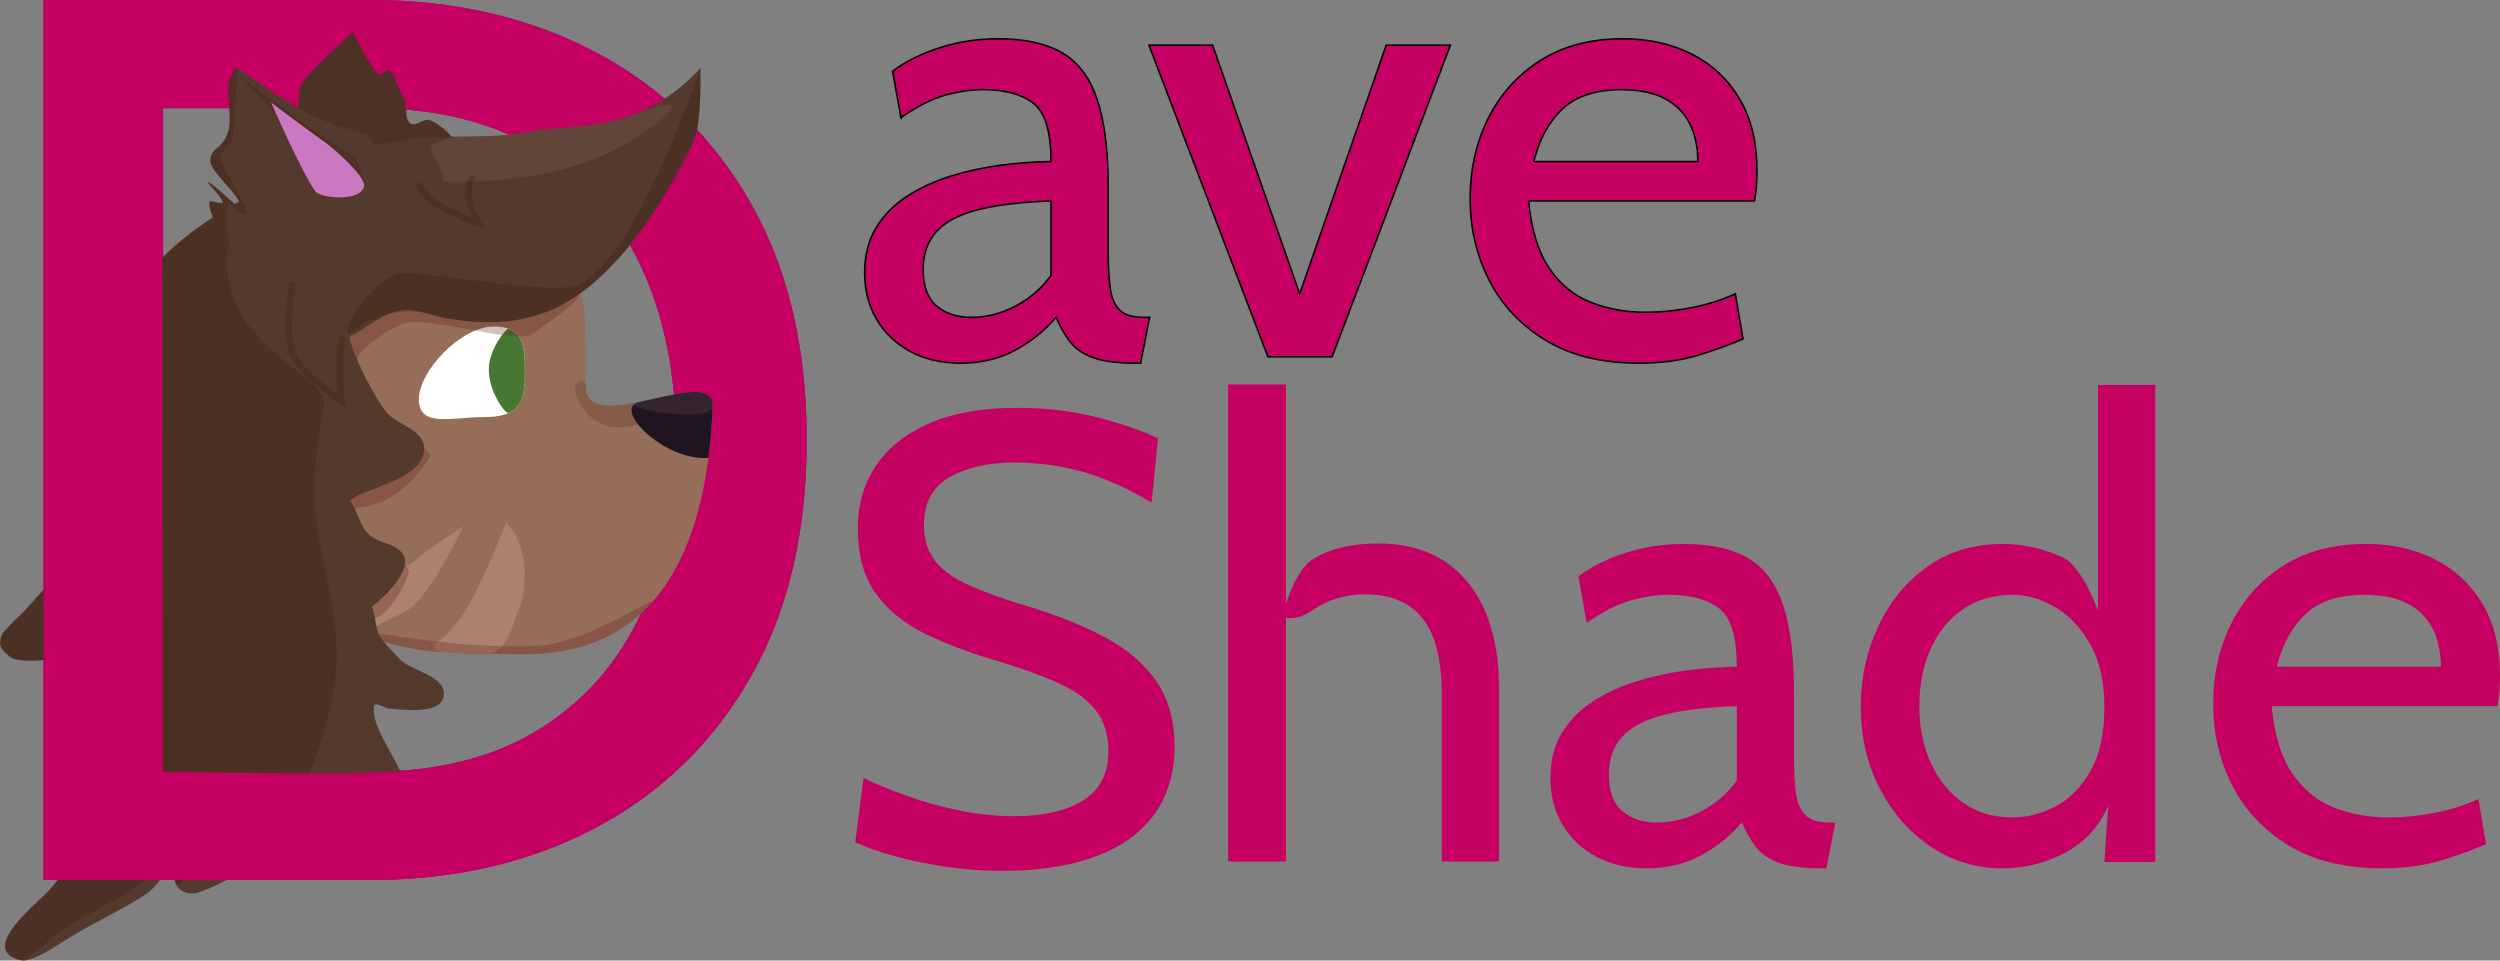 <svg version="1.1" xmlns="http://www.w3.org/2000/svg" xmlns:xlink="http://www.w3.org/1999/xlink" width="393.067" height="151.025" viewBox="0,0,393.067,151.025"><rect x="0" y="0" width="393.067" height="151.025" fill="#808080" stroke="none"/><g transform="translate(-43.466,-104.488)"><g stroke-miterlimit="10"><path d="M101.518,242.838h-51.19v-138.35h51.19c13.374,0 25.232,2.734 35.576,8.202c10.343,5.468 18.463,13.357 24.36,23.668c5.896,10.31 8.845,22.745 8.845,37.305c0,14.56 -2.948,26.995 -8.845,37.305c-5.896,10.31 -14.016,18.2 -24.36,23.668c-10.343,5.468 -22.202,8.202 -35.576,8.202zM69.105,121.485v104.356h32.414c10.541,0 19.386,-2.191 26.534,-6.572c7.148,-4.381 12.55,-10.492 16.207,-18.331c3.656,-7.84 5.485,-16.931 5.485,-27.275c0,-10.343 -1.828,-19.435 -5.485,-27.275c-3.656,-7.84 -9.059,-13.95 -16.207,-18.331c-7.148,-4.381 -15.993,-6.572 -26.534,-6.572z" fill="#723a77" fill-rule="evenodd" stroke="none" stroke-width="0" stroke-linecap="round"/><path d="M101.518,242.838h-51.19v-138.35h51.19c13.374,0 25.232,2.734 35.576,8.202c10.343,5.468 18.463,13.357 24.36,23.668c5.896,10.31 8.845,22.745 8.845,37.305c0,14.56 -2.948,26.995 -8.845,37.305c-5.896,10.31 -14.016,18.2 -24.36,23.668c-10.343,5.468 -22.202,8.202 -35.576,8.202zM69.105,121.485v104.356h32.414c10.541,0 19.386,-2.191 26.534,-6.572c7.148,-4.381 12.55,-10.492 16.207,-18.331c3.656,-7.84 5.485,-16.931 5.485,-27.275c0,-10.343 -1.828,-19.435 -5.485,-27.275c-3.656,-7.84 -9.059,-13.95 -16.207,-18.331c-7.148,-4.381 -15.993,-6.572 -26.534,-6.572z" fill="#723a77" fill-rule="evenodd" stroke="none" stroke-width="0" stroke-linecap="round"/><path d="M101.518,242.838h-51.19v-138.35h51.19c13.374,0 25.232,2.734 35.576,8.202c10.343,5.468 18.463,13.357 24.36,23.668c5.896,10.31 8.845,22.745 8.845,37.305c0,14.56 -2.948,26.995 -8.845,37.305c-5.896,10.31 -14.016,18.2 -24.36,23.668c-10.343,5.468 -22.202,8.202 -35.576,8.202zM69.105,121.485v104.356h32.414c10.541,0 19.386,-2.191 26.534,-6.572c7.148,-4.381 12.55,-10.492 16.207,-18.331c3.656,-7.84 5.485,-16.931 5.485,-27.275c0,-10.343 -1.828,-19.435 -5.485,-27.275c-3.656,-7.84 -9.059,-13.95 -16.207,-18.331c-7.148,-4.381 -15.993,-6.572 -26.534,-6.572z" fill="#723a77" fill-rule="evenodd" stroke="none" stroke-width="0" stroke-linecap="round"/><path d="M101.518,242.838h-51.19v-138.35h51.19c13.374,0 25.232,2.734 35.576,8.202c10.343,5.468 18.463,13.357 24.36,23.668c5.896,10.31 8.845,22.745 8.845,37.305c0,14.56 -2.948,26.995 -8.845,37.305c-5.896,10.31 -14.016,18.2 -24.36,23.668c-10.343,5.468 -22.202,8.202 -35.576,8.202zM69.105,121.485v104.356h32.414c10.541,0 19.386,-2.191 26.534,-6.572c7.148,-4.381 12.55,-10.492 16.207,-18.331c3.656,-7.84 5.485,-16.931 5.485,-27.275c0,-10.343 -1.828,-19.435 -5.485,-27.275c-3.656,-7.84 -9.059,-13.95 -16.207,-18.331c-7.148,-4.381 -15.993,-6.572 -26.534,-6.572z" fill="#c60062" fill-rule="evenodd" stroke="none" stroke-width="0" stroke-linecap="round"/><path d="M88.26,136.654c0,0 -1.377,-7.598 -0.351,-8.669c0.125,-0.131 1.885,1.188 1.915,0.812c0.092,-1.129 -1.755,-4.472 -0.976,-3.642c0.868,0.924 3.427,6.468 3.534,5.566c0.279,-2.353 -2.887,-7.128 -2.239,-8.773c0.82,-2.083 -0.544,-2.665 1.324,-5.108c1.228,-1.606 7.485,-7.336 7.485,-7.336c0,0 1.691,3.674 3.675,6.312c0.731,0.972 1.502,-0.736 2.242,-0.127c0.745,0.613 1.459,3.542 2.072,4.193c0.722,0.767 -0.082,3.065 1.039,3.989c0.791,0.651 2.03,-0.844 3.046,-0.484c1.99,0.703 3.72,2.9 3.72,2.9c0,0 2.447,8.172 -1.215,9.606c-0.953,0.373 -2.512,0.629 -4.401,0.799c-7.696,0.693 -20.871,-0.036 -20.871,-0.036z" fill="#4e3024" fill-rule="nonzero" stroke="#000000" stroke-width="0" stroke-linecap="round"/><path d="M155.518,168.354c-1.663,42.042 -26.525,38.964 -33.69,38.964c-14.398,0 -35.767,-0.67 -35.767,-30.918c0,-17.076 21.368,-30.918 35.767,-30.918c14.398,0 13.726,2.531 13.726,19.607c0,8.578 20.239,-3.687 19.964,3.266z" fill="#956d58" fill-rule="nonzero" stroke="none" stroke-width="NaN" stroke-linecap="butt"/><path d="M125.981,163.642c0,4.523 -1.384,6.421 -6.421,6.421c-5.037,0 -10.236,1.731 -10.236,-2.792c0,-4.523 6.689,-11.446 11.725,-11.446c5.037,0 4.932,3.294 4.932,7.817z" fill="#ffffff" fill-rule="nonzero" stroke="none" stroke-width="0" stroke-linecap="butt"/><path d="M100.589,204.375c-0.32,0.384 -0.704,0.064 -0.704,0.064c-1.241,-1.042 -2.705,-5.339 -3.329,-6.871l-0.036,2.643c0,0 0,-0.017 0.003,-0.044c-0.073,-0.429 0.285,-3.597 0.285,-3.597c5.32,-1.449 7.659,-0.719 12.056,-4.053c1.46,-1.377 7.484,-5.325 7.484,-5.325c0,0 -5.234,11.073 -8.638,13.119c-2.006,1.198 -4.455,2.074 -6.348,3.448c-0.01,0.112 -0.077,0.467 -0.498,0.467c-0.066,0 -0.123,-0.009 -0.173,-0.024c-0.02,0.056 -0.053,0.114 -0.102,0.173z" fill="#aa826d" fill-rule="nonzero" stroke="none" stroke-width="0.5" stroke-linecap="butt"/><path d="M111.744,205.85c4.862,-3.554 6.683,-8.694 9.172,-14.005c0.207,-0.588 2.142,-5.192 2.142,-5.192c0,0 1.6,1.972 1.885,2.733c1.347,3.597 1.209,6.128 0.556,9.882c-1.219,2.473 -1.612,5.873 -3.929,7.557c-0.944,0.685 -2.915,0.323 -4.027,0.323c-2.001,-0.006 -4.013,0.257 -5.706,-0.433c-0.145,0.036 -0.142,-0.885 -0.091,-0.864z" fill="#aa826d" fill-rule="nonzero" stroke="none" stroke-width="0.5" stroke-linecap="butt"/><path d="M125.981,163.642c0,3.035 -0.623,4.888 -2.555,5.779c-0.49,0.226 -3.156,-3.394 -3.103,-6.906c0.049,-3.272 2.79,-6.451 3.091,-6.341c2.634,0.959 2.566,3.812 2.566,7.469z" fill="#467733" fill-rule="nonzero" stroke="none" stroke-width="0" stroke-linecap="butt"/><path d="M145.849,199.345c-8.304,9.159 -19.572,7.973 -24.021,7.973c-6.381,0 -14.131,-0.132 -20.783,-2.911c-5.485,-2.292 11.819,2.428 26.979,1.617c7.94,-0.425 19.568,-8.602 17.824,-6.679z" fill-opacity="0.282" fill="#651f1e" fill-rule="nonzero" stroke="none" stroke-width="NaN" stroke-linecap="butt"/><path d="M86.062,176.4c0,-17.076 21.368,-30.918 35.767,-30.918c7.394,0 10.813,0.667 12.391,3.629c1.494,2.806 -2.043,3.908 -6.851,7.822c-2.379,1.937 -17.219,-3.03 -20.612,-1.535c-2.234,0.984 -4.233,2.344 -6.021,3.934c-1.672,1.486 -2.893,5.817 0.412,10.192c2.41,3.191 10.715,5.423 9.919,6.752c-2.344,3.916 -6.275,7.424 -10.629,7.946c-8.409,1.008 7.717,7.632 7.294,10.304c-0.172,1.088 -3.957,9.259 -7.348,6.889c-6.357,-4.444 -14.321,-22.318 -14.321,-25.015z" fill-opacity="0.282" fill="#651f1e" fill-rule="nonzero" stroke="none" stroke-width="NaN" stroke-linecap="butt"/><path d="M134.665,167.946c-2.246,-3.975 0.954,-4.123 0.889,-2.858c-0.156,3.023 2.52,3.458 5.769,3.055c1.19,-0.148 6.679,-1.229 6.939,-0.751c1.045,1.915 -9.244,8.257 -13.597,0.554z" fill-opacity="0.243" fill="#562a12" fill-rule="nonzero" stroke="none" stroke-width="NaN" stroke-linecap="butt"/><path d="M102.852,203.86c0.343,1.123 2.863,3.569 3.239,4.017c1.756,2.092 7.009,2.666 7.17,5.56c0.207,3.723 -7.138,2.508 -8.413,2.5c-0.868,-0.005 -2.435,-1.268 -2.572,-0.41c-0.768,4.815 8.598,13.008 4.755,18.772c-1.479,2.218 -9.813,-3.209 -10.799,-4.155c-0.929,-0.891 -1.733,-3.376 -2.801,-2.657c-0.751,0.506 -0.703,1.669 -1.07,2.497c-0.891,2.01 -2.525,3.865 -3.904,5.53c-3.144,3.796 -9.178,7.765 -13.816,9.294c-1.398,0.461 -3.269,-0.123 -3.654,-1.663c-0.161,-0.643 -0.114,-1.455 -0.059,-2.127c0.027,-0.336 0.369,-1.221 0.112,-1.004c-1.839,1.548 -2.641,3.765 -4.744,5.135c-3.884,2.531 -8.078,4.381 -11.978,6.792c-1.258,0.778 -5.779,3.922 -7.499,3.54c-7.224,-1.605 2.887,-9.257 4.444,-11.119c0.358,-0.428 1.587,-1.728 1.636,-2.28c0.584,-6.464 -1.417,-13.289 0.585,-19.463c1.562,-4.818 5.674,-10.615 3.735,-16.036c-0.408,-1.142 -2.243,0.947 -3.419,1.241c-1.293,0.323 -8.181,1.188 -9.044,-0.322c-0.312,-0.184 -0.581,-0.434 -0.787,-0.731c-0.508,-0.528 -0.593,-1.125 -0.425,-1.738c0.085,-0.673 0.437,-1.263 0.946,-1.659c0.856,-1.057 2.022,-2.017 2.568,-2.595c3.949,-4.18 11.081,-12.43 11.095,-18.938c0.022,-10.515 2.554,-27.45 9.914,-35.84c7.582,-8.643 25.231,-16.82 36.642,-19.176c7.642,-1.578 15.813,-0.108 23.41,-1.898c1.38,-0.325 9.346,-0.209 15.347,-2.554c6.045,-2.363 10.12,-7.186 10.12,-7.186c0,0 0.233,8.808 -1.014,11.426c-4.573,9.598 -12.807,23.017 -23.278,26.951c-5.126,1.926 -10.161,1.89 -15.558,0.987c-2.859,-0.478 -5.187,-1.896 -8.031,-1.113c-2.132,0.587 -4.356,2.264 -6.209,3.446c-0.369,0.235 -1.185,0.317 -1.082,0.743c0.767,3.197 3.994,9.513 5.932,11.778c1.6,1.87 5.987,2.745 5.821,5.736c-0.27,4.862 -9.411,6.035 -11.569,7.962c-0.099,0.089 0.173,0.501 0.223,0.582c1.25,2.001 1.245,4.167 3.529,5.457c1.427,0.806 2.921,0.841 4.129,2.046c2.4,2.395 -2.205,6.873 -4.561,8.725c0.349,0.426 0.722,3.251 0.935,3.947z" fill="#543a2c" fill-rule="nonzero" stroke="none" stroke-width="0.5" stroke-linecap="butt"/><path d="M90.699,229.984c-0.891,2.01 -11.341,9.814 -15.98,11.343c-1.398,0.461 -3.269,3.358 -3.654,1.817c-0.161,-0.643 -0.114,-1.455 -0.059,-2.127c0.027,-0.336 0.369,-1.221 0.112,-1.004c-1.839,1.548 -3.568,2.22 -5.671,3.591c-3.884,2.531 -8.31,4.69 -12.21,7.101c-1.258,0.778 -5.779,5.158 -6.341,4.776c-7.224,-1.605 2.887,-9.257 4.444,-11.119c0.358,-0.428 1.587,-1.728 1.636,-2.28c0.584,-6.464 -1.417,-13.289 0.585,-19.463c1.562,-4.818 5.674,-10.615 3.735,-16.036c-0.408,-1.142 -2.243,0.947 -3.419,1.241c-1.293,0.323 -8.181,1.188 -9.044,-0.322c-0.312,-0.184 -0.581,-0.434 -0.787,-0.731c-0.508,-0.528 -0.593,-1.125 -0.425,-1.738c0.085,-0.673 0.437,-1.263 0.946,-1.659c0.856,-1.057 2.022,-2.017 2.568,-2.595c3.949,-4.18 11.081,-12.43 11.095,-18.938c0.022,-10.515 2.554,-27.45 9.914,-35.84c5.278,-6.017 21.695,-16.595 11.097,-3.29c-1.759,15.863 14.028,19.697 15.161,24.705c0.2,0.885 -1.849,8.97 -1.457,16.26c0.407,7.568 3.254,14.496 3.464,23.64c0.196,8.506 -5.344,21.842 -5.711,22.67z" fill-opacity="0.176" fill="#310101" fill-rule="nonzero" stroke="none" stroke-width="0.5" stroke-linecap="butt"/><path d="M79.668,144.236c0,0 -3.833,-6.703 -3.223,-8.055c0.074,-0.165 2.173,0.491 2.077,0.127c-0.29,-1.095 -3.147,-3.63 -2.135,-3.108c1.126,0.581 5.389,4.954 5.189,4.068c-0.522,-2.311 -5.1,-5.756 -5.038,-7.524c0.078,-2.238 1.845,-1.599 2.791,-4.525c0.622,-1.924 -0.096,-5.086 0.095,-7.341c0.142,-1.676 1.267,-2.804 1.267,-2.804c0,0 7.569,5.424 11.294,7.343c2.888,1.487 9.194,3.208 9.194,3.208c0,0 5.034,6.888 2.06,9.461c-0.774,0.67 -2.158,1.431 -3.882,2.221c-7.024,3.221 -19.687,6.929 -19.687,6.929z" fill="#543a2c" fill-rule="nonzero" stroke="#000000" stroke-width="0" stroke-linecap="round"/><path d="M81.175,116.525c0,0 13.469,10.096 17.194,12.015c1.738,0.895 2.392,4.909 2.221,5.568c-0.56,2.153 -19.415,-17.583 -19.415,-17.583z" fill="#4e3024" fill-rule="nonzero" stroke="#000000" stroke-width="0" stroke-linecap="round"/><path d="M93.021,134.532c-2.178,-3.041 -6.917,-13.919 -6.917,-13.919c0,0 5.962,4.508 8.642,6.375c0.979,0.682 6.199,5.182 5.956,6.761c-0.379,2.47 -6.816,1.991 -7.682,0.783z" fill="#cc78c1" fill-rule="nonzero" stroke="#000000" stroke-width="0" stroke-linecap="round"/><path d="M79.668,144.236c0,0 -3.833,-6.703 -3.223,-8.055c0.074,-0.165 2.173,0.491 2.077,0.127c-0.29,-1.095 -3.147,-3.63 -2.135,-3.108c1.126,0.581 5.389,4.954 5.189,4.068c-0.522,-2.311 -5.1,-5.756 -5.038,-7.524c0.078,-2.238 1.845,-1.599 2.791,-4.525c0.622,-1.924 -0.096,-5.086 0.095,-7.341c0.142,-1.676 1.267,-2.804 1.267,-2.804c0,0 0.115,0.775 0.081,1.755c-0.045,1.288 -0.479,4.909 -0.649,9.113c-0.041,1.025 -1.97,2.376 -2.005,3.445c-0.023,0.698 4.045,7.458 4.056,8.153c0.038,2.532 -2.404,-1.808 -2.861,-0.828c-0.736,1.579 0.357,7.526 0.357,7.526z" fill-opacity="0.176" fill="#310101" fill-rule="nonzero" stroke="#000000" stroke-width="0" stroke-linecap="round"/><path d="M155.518,168.354c-0.116,2.924 -0.344,5.629 -0.67,8.133c-7.052,0.506 -15.276,-7.892 -10.845,-8.803c5.514,-1.132 11.668,-3.185 11.515,0.67z" fill="#1e1521" fill-rule="nonzero" stroke="none" stroke-width="NaN" stroke-linecap="butt"/><path d="M155.518,168.354c-0.116,2.924 -15.946,0.24 -11.515,-0.67c5.514,-1.132 11.668,-3.185 11.515,0.67z" fill-opacity="0.114" fill="#e09696" fill-rule="nonzero" stroke="none" stroke-width="NaN" stroke-linecap="butt"/><path d="M115.909,125.962c4.152,-0.056 8.305,-0.095 12.3,-1.036c1.38,-0.325 9.346,-0.209 15.347,-2.554c6.045,-2.363 8.055,-1.84 1.072,3.007c-6.108,4.24 -15.979,8.1 -31.522,7.666c0.356,-2.303 -2.358,-4.268 -1.803,-5.539c0.423,-0.969 4.076,-1.536 4.605,-1.543z" fill-opacity="0.114" fill="#e09696" fill-rule="nonzero" stroke="none" stroke-width="0.5" stroke-linecap="butt"/><path d="M97.338,157.747c-0.9,3.538 -0.133,9.85 -0.133,9.85c0,0 -6.473,-4.461 -7.744,-7.479c-1.313,-3.117 -0.014,-10.934 -0.014,-10.934" fill="none" fill-rule="nonzero" stroke-opacity="0.176" stroke="#330000" stroke-width="1" stroke-linecap="round"/><path d="M153.585,115.186c0,0 0.233,8.808 -1.014,11.426c-4.573,9.598 -12.807,23.017 -23.278,26.951c-5.126,1.926 -10.161,1.89 -15.558,0.987c-1.303,-0.218 -7.868,-3.432 -15.329,2.435c-1.648,-1.167 3.913,-8.346 7.595,-9.446c2.91,-0.869 24.379,3.682 28.511,1.639c9.304,-4.599 19.073,-33.993 19.073,-33.993z" fill-opacity="0.176" fill="#310101" fill-rule="nonzero" stroke="none" stroke-width="0.5" stroke-linecap="butt"/><path d="M117.63,132.532c-1.429,3.359 1.023,6.992 1.023,6.992c0,0 -8.374,-2.676 -9.169,-5.852" fill="none" fill-rule="nonzero" stroke-opacity="0.176" stroke="#330000" stroke-width="1" stroke-linecap="round"/><path d="M101.518,242.838h-51.19v-138.35l18.603,17.02l0.124,104.326c0,0 25.644,0.443 30.815,0.187c38.827,-1.928 38.872,7.744 37.224,8.615c-10.343,5.468 -22.202,8.202 -35.576,8.202z" fill="#c60062" fill-rule="evenodd" stroke="none" stroke-width="0" stroke-linecap="round"/><path d="M177.934,236.911l1.3,-10.1c1.8,0.867 3.975,1.767 6.525,2.7c2.55,0.933 5.308,1.717 8.275,2.35c2.967,0.633 5.967,0.95 9,0.95c4.5,0 8.075,-0.825 10.725,-2.475c2.65,-1.65 3.975,-4.225 3.975,-7.725c0,-2.633 -0.667,-4.792 -2,-6.475c-1.333,-1.683 -3.342,-3.125 -6.025,-4.325c-2.683,-1.2 -6.042,-2.4 -10.075,-3.6c-3.833,-1.133 -7.367,-2.475 -10.6,-4.025c-3.233,-1.55 -5.825,-3.633 -7.775,-6.25c-1.95,-2.617 -2.925,-6.092 -2.925,-10.425c0,-3.7 0.958,-6.975 2.875,-9.825c1.917,-2.85 4.733,-5.075 8.45,-6.675c3.717,-1.6 8.275,-2.4 13.675,-2.4c4.6,0 8.825,0.5 12.675,1.5c3.85,1 7.025,2.1 9.525,3.3l-1,10.1c-3.8,-2.267 -7.425,-3.883 -10.875,-4.85c-3.45,-0.967 -7.025,-1.45 -10.725,-1.45c-4.1,0 -7.492,0.767 -10.175,2.3c-2.683,1.533 -4.025,4.033 -4.025,7.5c0,2.333 0.6,4.242 1.8,5.725c1.2,1.483 2.983,2.75 5.35,3.8c2.367,1.05 5.317,2.108 8.85,3.175c4.867,1.467 9.05,3.142 12.55,5.025c3.5,1.883 6.183,4.2 8.05,6.95c1.867,2.75 2.8,6.158 2.8,10.225c0,3 -0.567,5.7 -1.7,8.1c-1.133,2.4 -2.833,4.45 -5.1,6.15c-2.267,1.7 -5.108,3 -8.525,3.9c-3.417,0.9 -7.408,1.35 -11.975,1.35c-2.9,0 -5.8,-0.217 -8.7,-0.65c-2.9,-0.433 -5.583,-0.992 -8.05,-1.675c-2.467,-0.683 -4.517,-1.408 -6.15,-2.175z" fill="#c60062" fill-rule="evenodd" stroke="none" stroke-width="0" stroke-linecap="round"/><path d="M245.658,239.935h-9.1v-75h9.1v34.5c0,0 1.575,-5.375 4.225,-7.025c2.65,-1.65 6.042,-2.475 10.175,-2.475c4.233,0 7.767,0.95 10.6,2.85c2.833,1.9 4.958,4.55 6.375,7.95c1.417,3.4 2.125,7.367 2.125,11.9v27.3h-9v-26.2c0,-5.4 -0.992,-9.383 -2.975,-11.95c-1.983,-2.567 -5.025,-3.85 -9.125,-3.85c-3.1,0 -5.842,0.833 -8.225,2.5c-2.383,1.667 -4.175,1.2 -4.175,1.2z" fill="#c60062" fill-rule="evenodd" stroke="none" stroke-width="0" stroke-linecap="round"/><path d="M292.934,202.411l-1.3,-7.3c1.967,-1.5 4.417,-2.725 7.35,-3.675c2.933,-0.95 6.017,-1.425 9.25,-1.425c4.133,0 7.467,0.725 10,2.175c2.533,1.45 4.383,3.892 5.55,7.325c1.167,3.433 1.75,8.1 1.75,14v10c0,2.333 0.108,4.258 0.325,5.775c0.217,1.517 0.717,2.65 1.5,3.4c0.783,0.75 2.042,1.125 3.775,1.125h0.9l-1.4,7.2h-0.7c-2.9,0 -5.142,-0.283 -6.725,-0.85c-1.583,-0.567 -2.792,-1.383 -3.625,-2.45c-0.833,-1.067 -1.583,-2.367 -2.25,-3.9c-1.833,2.133 -4,3.867 -6.5,5.2c-2.5,1.333 -5.333,2 -8.5,2c-3.033,0 -5.683,-0.617 -7.95,-1.85c-2.267,-1.233 -4.025,-2.917 -5.275,-5.05c-1.25,-2.133 -1.875,-4.567 -1.875,-7.3c0,-2.767 0.608,-5.142 1.825,-7.125c1.217,-1.983 2.85,-3.633 4.9,-4.95c2.05,-1.317 4.342,-2.367 6.875,-3.15c2.533,-0.783 5.158,-1.35 7.875,-1.7c2.717,-0.35 5.325,-0.542 7.825,-0.575c0,-4.667 -0.917,-7.717 -2.75,-9.15c-1.833,-1.433 -4.483,-2.15 -7.95,-2.15c-1.833,0 -3.792,0.283 -5.875,0.85c-2.083,0.567 -4.425,1.75 -7.025,3.55zM316.534,227.211v-11.7c-4.767,0.167 -8.625,0.633 -11.575,1.4c-2.95,0.767 -5.108,1.917 -6.475,3.45c-1.367,1.533 -2.05,3.517 -2.05,5.95c0,2.633 0.708,4.542 2.125,5.725c1.417,1.183 3.242,1.775 5.475,1.775c2.4,0 4.725,-0.6 6.975,-1.8c2.25,-1.2 4.092,-2.8 5.525,-4.8z" fill="#c60062" fill-rule="evenodd" stroke="none" stroke-width="0" stroke-linecap="round"/><path d="M373.334,200.511v-35.5h9v75h-8l0.6,-8.8c-1.433,3.233 -3.683,5.675 -6.75,7.325c-3.067,1.65 -6.35,2.475 -9.85,2.475c-4.167,0 -7.933,-1.133 -11.3,-3.4c-3.367,-2.267 -6.042,-5.317 -8.025,-9.15c-1.983,-3.833 -2.975,-8.117 -2.975,-12.85c0,-4.5 0.908,-8.7 2.725,-12.6c1.817,-3.9 4.392,-7.042 7.725,-9.425c3.333,-2.383 7.283,-3.575 11.85,-3.575c3.267,0 6.425,0.708 9.475,2.125c3.05,1.417 5.525,8.375 5.525,8.375zM359.934,233.011c2.267,0 4.508,-0.583 6.725,-1.75c2.217,-1.167 4.05,-3.025 5.5,-5.575c1.45,-2.55 2.175,-5.908 2.175,-10.075c0,-3.867 -0.725,-7.108 -2.175,-9.725c-1.45,-2.617 -3.283,-4.583 -5.5,-5.9c-2.217,-1.317 -4.458,-1.975 -6.725,-1.975c-3.067,0 -5.7,0.767 -7.9,2.3c-2.2,1.533 -3.883,3.625 -5.05,6.275c-1.167,2.65 -1.75,5.658 -1.75,9.025c0,3.167 0.583,6.067 1.75,8.7c1.167,2.633 2.85,4.742 5.05,6.325c2.2,1.583 4.833,2.375 7.9,2.375z" fill="#c60062" fill-rule="evenodd" stroke="none" stroke-width="0" stroke-linecap="round"/><path d="M436.134,215.511h-35.5c0.433,4.533 1.517,8.067 3.25,10.6c1.733,2.533 3.917,4.317 6.55,5.35c2.633,1.033 5.5,1.55 8.6,1.55c2.267,0 4.633,-0.233 7.1,-0.7c2.467,-0.467 4.8,-1.2 7,-2.2l1.2,7.1c-1.9,0.833 -4.217,1.675 -6.95,2.525c-2.733,0.85 -5.883,1.275 -9.45,1.275c-5.767,0 -10.617,-1.183 -14.55,-3.55c-3.933,-2.367 -6.908,-5.508 -8.925,-9.425c-2.017,-3.917 -3.025,-8.225 -3.025,-12.925c0,-4.567 0.942,-8.75 2.825,-12.55c1.883,-3.8 4.617,-6.842 8.2,-9.125c3.583,-2.283 7.908,-3.425 12.975,-3.425c4.067,0 7.692,0.808 10.875,2.425c3.183,1.617 5.683,3.967 7.5,7.05c1.817,3.083 2.725,6.825 2.725,11.225c0,0.7 -0.025,1.458 -0.075,2.275c-0.05,0.817 -0.158,1.658 -0.325,2.525zM401.434,209.311h25.8c0,-2.3 -0.433,-4.3 -1.3,-6c-0.867,-1.7 -2.183,-3.008 -3.95,-3.925c-1.767,-0.917 -4.017,-1.375 -6.75,-1.375c-4,0 -7.075,0.992 -9.225,2.975c-2.15,1.983 -3.675,4.758 -4.575,8.325z" fill="#c60062" fill-rule="evenodd" stroke="none" stroke-width="0" stroke-linecap="round"/><path d="M185.111,122.985l-1.3,-7.3c1.967,-1.5 4.417,-2.725 7.35,-3.675c2.933,-0.95 6.017,-1.425 9.25,-1.425c4.133,0 7.467,0.725 10,2.175c2.533,1.45 4.383,3.892 5.55,7.325c1.167,3.433 1.75,8.1 1.75,14v10c0,2.333 0.108,4.258 0.325,5.775c0.217,1.517 0.717,2.65 1.5,3.4c0.783,0.75 2.042,1.125 3.775,1.125h0.9l-1.4,7.2h-0.7c-2.9,0 -5.142,-0.283 -6.725,-0.85c-1.583,-0.567 -2.792,-1.383 -3.625,-2.45c-0.833,-1.067 -1.583,-2.367 -2.25,-3.9c-1.833,2.133 -4,3.867 -6.5,5.2c-2.5,1.333 -5.333,2 -8.5,2c-3.033,0 -5.683,-0.617 -7.95,-1.85c-2.267,-1.233 -4.025,-2.917 -5.275,-5.05c-1.25,-2.133 -1.875,-4.567 -1.875,-7.3c0,-2.767 0.608,-5.142 1.825,-7.125c1.217,-1.983 2.85,-3.633 4.9,-4.95c2.05,-1.317 4.342,-2.367 6.875,-3.15c2.533,-0.783 5.158,-1.35 7.875,-1.7c2.717,-0.35 5.325,-0.542 7.825,-0.575c0,-4.667 -0.917,-7.717 -2.75,-9.15c-1.833,-1.433 -4.483,-2.15 -7.95,-2.15c-1.833,0 -3.792,0.283 -5.875,0.85c-2.083,0.567 -4.425,1.75 -7.025,3.55zM208.711,147.785v-11.7c-4.767,0.167 -8.625,0.633 -11.575,1.4c-2.95,0.767 -5.108,1.917 -6.475,3.45c-1.367,1.533 -2.05,3.517 -2.05,5.95c0,2.633 0.708,4.542 2.125,5.725c1.417,1.183 3.242,1.775 5.475,1.775c2.4,0 4.725,-0.6 6.975,-1.8c2.25,-1.2 4.092,-2.8 5.525,-4.8z" fill="#c60062" fill-rule="evenodd" stroke="#000000" stroke-width="0.25" stroke-linecap="round"/><path d="M252.911,160.585h-10.1l-18.7,-49h10l13.7,39.1l13.6,-39.1h10.1z" fill="#c60062" fill-rule="evenodd" stroke="#000000" stroke-width="0.25" stroke-linecap="round"/><path d="M319.311,136.085h-35.5c0.433,4.533 1.517,8.067 3.25,10.6c1.733,2.533 3.917,4.317 6.55,5.35c2.633,1.033 5.5,1.55 8.6,1.55c2.267,0 4.633,-0.233 7.1,-0.7c2.467,-0.467 4.8,-1.2 7,-2.2l1.2,7.1c-1.9,0.833 -4.217,1.675 -6.95,2.525c-2.733,0.85 -5.883,1.275 -9.45,1.275c-5.767,0 -10.617,-1.183 -14.55,-3.55c-3.933,-2.367 -6.908,-5.508 -8.925,-9.425c-2.017,-3.917 -3.025,-8.225 -3.025,-12.925c0,-4.567 0.942,-8.75 2.825,-12.55c1.883,-3.8 4.617,-6.842 8.2,-9.125c3.583,-2.283 7.908,-3.425 12.975,-3.425c4.067,0 7.692,0.808 10.875,2.425c3.183,1.617 5.683,3.967 7.5,7.05c1.817,3.083 2.725,6.825 2.725,11.225c0,0.7 -0.025,1.458 -0.075,2.275c-0.05,0.817 -0.158,1.658 -0.325,2.525zM284.611,129.885h25.8c0,-2.3 -0.433,-4.3 -1.3,-6c-0.867,-1.7 -2.183,-3.008 -3.95,-3.925c-1.767,-0.917 -4.017,-1.375 -6.75,-1.375c-4,0 -7.075,0.992 -9.225,2.975c-2.15,1.983 -3.675,4.758 -4.575,8.325z" fill="#c60062" fill-rule="evenodd" stroke="#000000" stroke-width="0.25" stroke-linecap="round"/></g></g></svg><!--rotationCenter:196.5337230601196:75.51247000000001-->